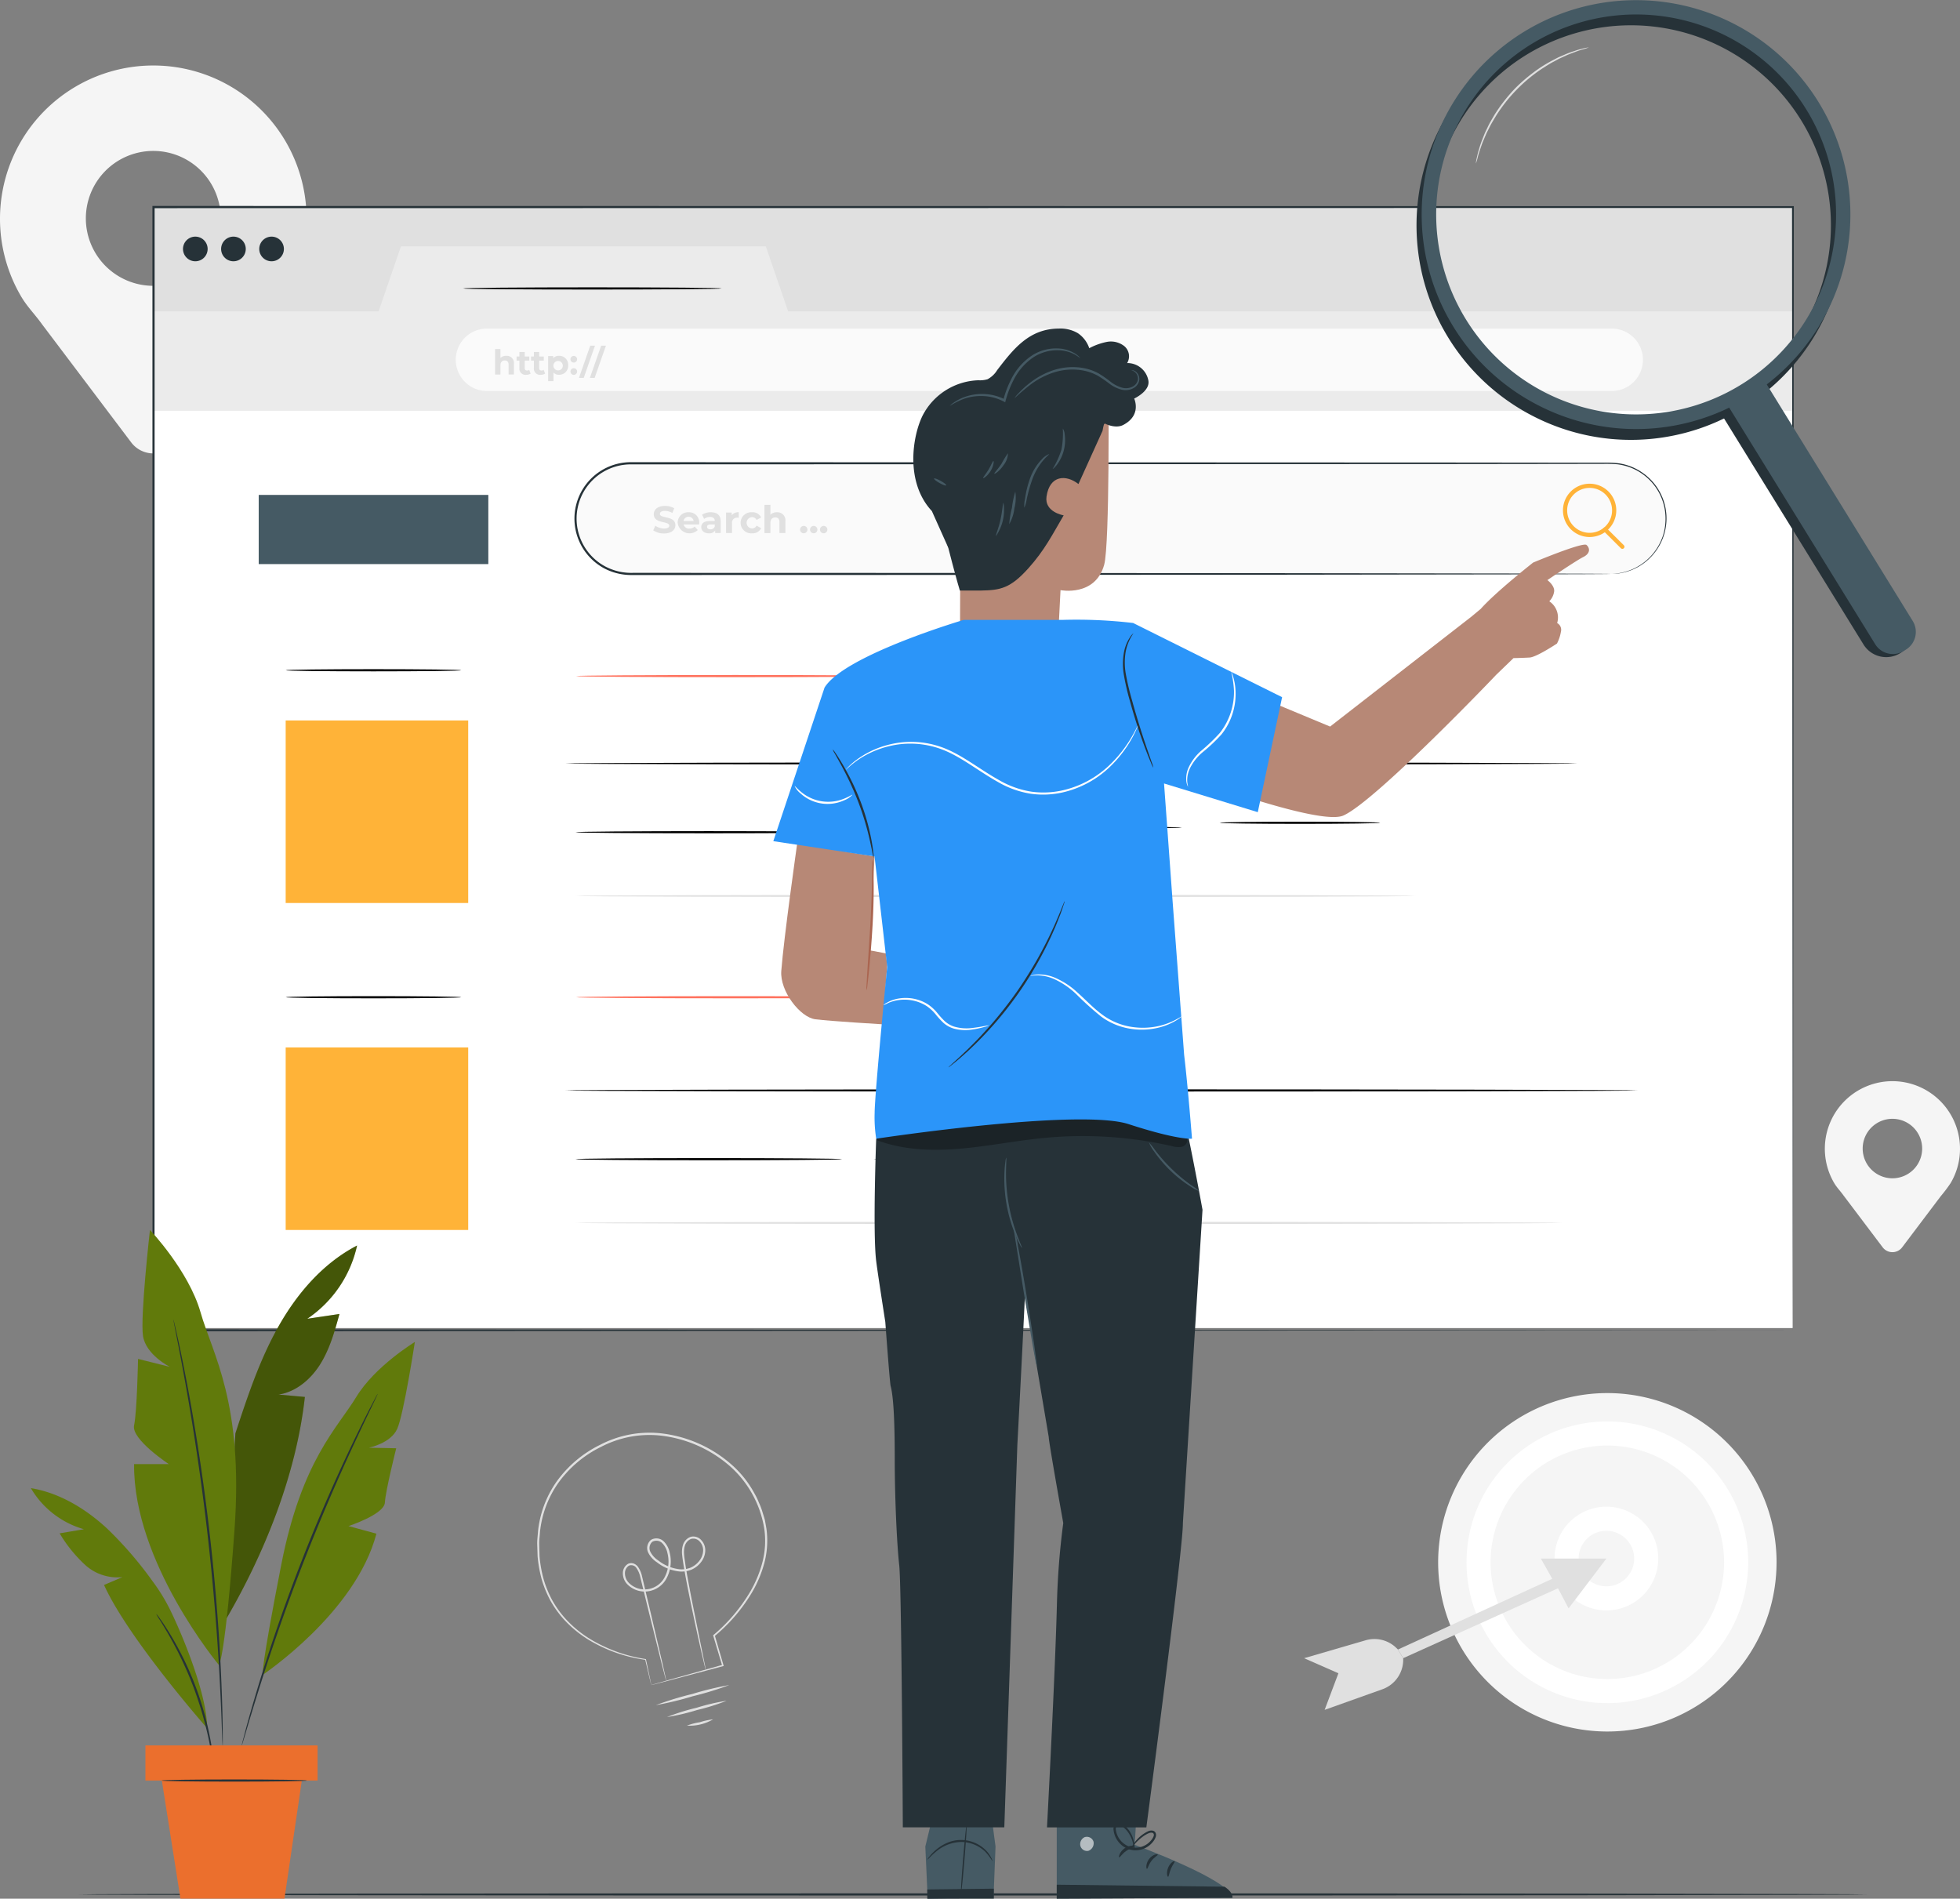 <svg id="Grupo_879740" data-name="Grupo 879740" xmlns="http://www.w3.org/2000/svg" xmlns:xlink="http://www.w3.org/1999/xlink" width="406.888" height="394.13" viewBox="0 0 406.888 394.13">
  <rect x="0" y="0" width="406.888" height="394.13" fill="#808080" stroke="none"/>
  <defs>
    <clipPath id="clip-path">
      <rect id="Rectángulo_329096" data-name="Rectángulo 329096" width="406.888" height="394.13" fill="none"/>
    </clipPath>
    <clipPath id="clip-path-6">
      <rect id="Rectángulo_329089" data-name="Rectángulo 329089" width="27.445" height="77.98" fill="none"/>
    </clipPath>
    <clipPath id="clip-path-8">
      <rect id="Rectángulo_329092" data-name="Rectángulo 329092" width="2.826" height="2.985" fill="none"/>
    </clipPath>
    <clipPath id="clip-path-9">
      <rect id="Rectángulo_329093" data-name="Rectángulo 329093" width="64.47" height="9.694" fill="none"/>
    </clipPath>
  </defs>
  <g id="Grupo_879739" data-name="Grupo 879739" clip-path="url(#clip-path)">
    <g id="Grupo_879719" data-name="Grupo 879719">
      <g id="Grupo_879718" data-name="Grupo 879718" clip-path="url(#clip-path)">
        <path id="Trazado_630869" data-name="Trazado 630869" d="M63.644,47.5A31.822,31.822,0,1,0,4.393,63.578H4.376l.091.119c1.22,2.057,2.749,3.527,4.294,5.688L27.236,93.86a5.746,5.746,0,0,0,9.172,0L54.577,69.788A68.4,68.4,0,0,0,59.2,63.665l.067-.087h-.013A31.634,31.634,0,0,0,63.644,47.5M31.822,61.357a14,14,0,1,1,14-14,14,14,0,0,1-14,14" transform="translate(0 -2.027)" fill="#f5f5f5"/>
        <path id="Trazado_630870" data-name="Trazado 630870" d="M463.122,271.8A14.029,14.029,0,1,0,437,278.889h-.008l.04.052c.538.906,1.212,1.555,1.893,2.508l8.145,10.789a2.533,2.533,0,0,0,4.044,0l8.01-10.612a30.377,30.377,0,0,0,2.037-2.7l.03-.038h-.006a13.941,13.941,0,0,0,1.937-7.088m-14.029,6.108a6.174,6.174,0,1,1,6.174-6.174,6.173,6.173,0,0,1-6.174,6.174" transform="translate(-56.234 -33.319)" fill="#f5f5f5"/>
        <path id="Trazado_630871" data-name="Trazado 630871" d="M413.123,367.221A35.126,35.126,0,1,1,378,332.1a35.126,35.126,0,0,1,35.126,35.126" transform="translate(-44.318 -42.925)" fill="#f5f5f5"/>
        <path id="Trazado_630872" data-name="Trazado 630872" d="M378.871,397.33A29.236,29.236,0,1,1,408.107,368.1a29.269,29.269,0,0,1-29.236,29.235m0-53.468A24.232,24.232,0,1,0,403.1,368.1a24.26,24.26,0,0,0-24.233-24.233" transform="translate(-45.192 -43.799)" fill="#fff"/>
        <path id="Trazado_630873" data-name="Trazado 630873" d="M381.388,380.717a10.767,10.767,0,1,1,10.768-10.767,10.779,10.779,0,0,1-10.768,10.767m0-16.531a5.764,5.764,0,1,0,5.764,5.764,5.771,5.771,0,0,0-5.764-5.764" transform="translate(-47.905 -46.426)" fill="#fff"/>
        <path id="Trazado_630874" data-name="Trazado 630874" d="M376.563,371.548H362.952l2.373,4.2-32.034,14.682,1.081,1.8,32.142-14.511,2.2,4.17Z" transform="translate(-43.08 -48.024)" fill="#e0e0e0"/>
        <path id="Trazado_630875" data-name="Trazado 630875" d="M330.4,392.909l-.34-.331a6.508,6.508,0,0,0-6.361-1.587l-12.778,3.72,7.116,3.126-2.859,7.6,11.988-4.275a6.508,6.508,0,0,0,4.314-6.453Z" transform="translate(-40.188 -50.504)" fill="#e0e0e0"/>
        <path id="Trazado_630876" data-name="Trazado 630876" d="M151.753,393.916a2.427,2.427,0,0,1,.263-.086l.756-.221,2.912-.831,10.889-3.056-.1.175c-.558-1.866-1.183-3.958-1.853-6.2l-.031-.1.087-.072a34.98,34.98,0,0,0,7.592-8.936,24.562,24.562,0,0,0,2.543-6.086,17.819,17.819,0,0,0,.411-6.967,21.982,21.982,0,0,0-7.156-13.06,26.325,26.325,0,0,0-14.823-6.38,21.707,21.707,0,0,0-11.9,2.382,23.789,23.789,0,0,0-8.868,7.462,21.478,21.478,0,0,0-3.814,10.136c-.052.877-.19,1.741-.17,2.6s.049,1.71.073,2.55a26.273,26.273,0,0,0,.871,4.827,22.559,22.559,0,0,0,1.771,4.284,21.182,21.182,0,0,0,2.511,3.56,23.531,23.531,0,0,0,6.064,4.894,31.319,31.319,0,0,0,10.8,3.734l.062.01.012.057q.543,2.59.831,3.955c.088.435.156.771.206,1.019a3.347,3.347,0,0,1,.063.356,2.526,2.526,0,0,1-.087-.319c-.059-.241-.138-.569-.241-.992l-.938-3.982.074.065a30.87,30.87,0,0,1-10.928-3.648,23.707,23.707,0,0,1-6.178-4.92,21.507,21.507,0,0,1-2.574-3.61,22.867,22.867,0,0,1-1.823-4.354,26.589,26.589,0,0,1-.9-4.9q-.042-1.279-.084-2.588c-.023-.872.114-1.753.165-2.644a21.874,21.874,0,0,1,3.868-10.351,24.2,24.2,0,0,1,9.029-7.622,22.145,22.145,0,0,1,12.156-2.435,26.746,26.746,0,0,1,15.09,6.507,21.716,21.716,0,0,1,4.887,6.194,13.258,13.258,0,0,1,.831,1.74,12.322,12.322,0,0,1,.684,1.777c.184.6.381,1.2.549,1.8q.165.923.327,1.836a18.2,18.2,0,0,1-.441,7.131,24.838,24.838,0,0,1-2.608,6.18,35.1,35.1,0,0,1-7.726,9l.056-.175,1.809,6.215.04.138-.138.037-11.012,2.927-2.9.757-.739.187a1.528,1.528,0,0,1-.243.052" transform="translate(-16.553 -44.143)" fill="#e0e0e0"/>
        <path id="Trazado_630877" data-name="Trazado 630877" d="M171.607,401.7a65.878,65.878,0,0,1-7.569,2.319,65.834,65.834,0,0,1-7.695,1.859,66.2,66.2,0,0,1,7.569-2.319,65.969,65.969,0,0,1,7.694-1.859" transform="translate(-20.208 -51.921)" fill="#e0e0e0"/>
        <path id="Trazado_630878" data-name="Trazado 630878" d="M169.2,409.88a9.58,9.58,0,0,1-5.428,1.3,13.3,13.3,0,0,1,2.7-.71,13.305,13.305,0,0,1,2.728-.593" transform="translate(-21.169 -52.976)" fill="#e0e0e0"/>
        <path id="Trazado_630879" data-name="Trazado 630879" d="M157.506,396.266a1.076,1.076,0,0,1-.084-.248c-.053-.192-.119-.435-.2-.738-.177-.685-.421-1.64-.733-2.851-.623-2.516-1.512-6.1-2.607-10.5l-1.777-7.259a5.036,5.036,0,0,0-.764-1.8,1.272,1.272,0,0,0-1.588-.528,1.848,1.848,0,0,0-.819,1.66,2.844,2.844,0,0,0,.777,1.875,4.591,4.591,0,0,0,4.03,1.337,4.69,4.69,0,0,0,3.532-2.675,7.008,7.008,0,0,0,.5-4.723,4.185,4.185,0,0,0-1.082-2.13,1.721,1.721,0,0,0-2.087-.29,1.748,1.748,0,0,0-.393,2.078,4.722,4.722,0,0,0,1.626,1.782,8.77,8.77,0,0,0,4.453,1.837,4.941,4.941,0,0,0,2.284-.342,4.623,4.623,0,0,0,1.781-1.387,3.622,3.622,0,0,0,.8-2.021,2.62,2.62,0,0,0-.658-1.951,1.771,1.771,0,0,0-1.786-.614,2.168,2.168,0,0,0-1.323,1.377c-.432,1.282-.05,2.708.1,4.018.421,2.647.9,5.1,1.33,7.346.9,4.451,1.629,8.066,2.142,10.6l.583,2.884c.058.309.1.556.142.752a1.056,1.056,0,0,1,.032.259,1.056,1.056,0,0,1-.08-.249l-.188-.742-.67-2.865c-.566-2.492-1.372-6.1-2.291-10.579-.455-2.24-.949-4.694-1.39-7.351-.1-.67-.212-1.339-.283-2.042a5.054,5.054,0,0,1,.177-2.181,2.585,2.585,0,0,1,1.594-1.646,2.2,2.2,0,0,1,2.232.73,3.064,3.064,0,0,1,.781,2.272,4.066,4.066,0,0,1-.891,2.275,5.08,5.08,0,0,1-1.957,1.532,5.4,5.4,0,0,1-2.5.384,9.216,9.216,0,0,1-4.7-1.922,5.165,5.165,0,0,1-1.779-1.974,2.21,2.21,0,0,1,.551-2.653,2.186,2.186,0,0,1,2.687.327,4.638,4.638,0,0,1,1.222,2.369,7.466,7.466,0,0,1-.549,5.044,5.147,5.147,0,0,1-3.884,2.914,5.03,5.03,0,0,1-4.423-1.5A3.277,3.277,0,0,1,148.5,374a2.25,2.25,0,0,1,1.063-2.032,1.525,1.525,0,0,1,1.2-.056,1.964,1.964,0,0,1,.9.714,5.406,5.406,0,0,1,.823,1.951l1.721,7.272c1.033,4.423,1.87,8.015,2.46,10.539l.645,2.871c.064.307.115.554.156.75a1.048,1.048,0,0,1,.037.259" transform="translate(-19.195 -47.344)" fill="#e0e0e0"/>
        <path id="Trazado_630880" data-name="Trazado 630880" d="M171.4,405.442a43.5,43.5,0,0,1-6.129,1.922,43.482,43.482,0,0,1-6.256,1.462,43.667,43.667,0,0,1,6.13-1.922,43.378,43.378,0,0,1,6.255-1.462" transform="translate(-20.553 -52.403)" fill="#e0e0e0"/>
      </g>
    </g>
    <g id="Grupo_879721" data-name="Grupo 879721">
      <g id="Grupo_879720" data-name="Grupo 879720" clip-path="url(#clip-path)">
        <path id="Trazado_630881" data-name="Trazado 630881" d="M389.966,451.584c0,.125-83.1.226-185.584.226-102.521,0-185.6-.1-185.6-.226s83.081-.226,185.6-.226c102.485,0,185.584.1,185.584.226" transform="translate(-2.427 -58.34)" fill="#263238"/>
      </g>
    </g>
    <rect id="Rectángulo_329083" data-name="Rectángulo 329083" width="340.332" height="21.802" transform="translate(31.873 42.984)" fill="#e0e0e0"/>
    <rect id="Rectángulo_329084" data-name="Rectángulo 329084" width="340.332" height="190.866" transform="translate(31.822 84.815)" fill="#fff"/>
    <path id="Trazado_630882" data-name="Trazado 630882" d="M36.6,72.215H83.332L87.963,58.73h75.748l4.631,13.485H376.936V92.861H36.6Z" transform="translate(-4.731 -7.591)" fill="#ebebeb"/>
    <g id="Grupo_879723" data-name="Grupo 879723">
      <g id="Grupo_879722" data-name="Grupo 879722" clip-path="url(#clip-path)">
        <path id="Trazado_630883" data-name="Trazado 630883" d="M48.744,58.968a2.558,2.558,0,1,1-2.557-2.557,2.557,2.557,0,0,1,2.557,2.557" transform="translate(-5.639 -7.291)" fill="#263238"/>
        <path id="Trazado_630884" data-name="Trazado 630884" d="M57.834,58.968a2.558,2.558,0,1,1-2.557-2.557,2.557,2.557,0,0,1,2.557,2.557" transform="translate(-6.814 -7.291)" fill="#263238"/>
        <path id="Trazado_630885" data-name="Trazado 630885" d="M66.924,58.968a2.558,2.558,0,1,1-2.557-2.557,2.557,2.557,0,0,1,2.557,2.557" transform="translate(-7.989 -7.291)" fill="#263238"/>
        <path id="Trazado_630886" data-name="Trazado 630886" d="M348.632,91.289H115.141a6.48,6.48,0,0,1,0-12.96H348.632a6.48,6.48,0,1,1,0,12.96" transform="translate(-14.045 -10.124)" fill="#fafafa"/>
        <path id="Trazado_630887" data-name="Trazado 630887" d="M121.942,86.3v2.189h-1.108V86.475c0-.619-.285-.9-.775-.9-.533,0-.917.327-.917,1.031v1.89h-1.109V83.219h1.109v1.849a1.675,1.675,0,0,1,1.216-.455,1.5,1.5,0,0,1,1.585,1.692" transform="translate(-15.256 -10.756)" fill="#e0e0e0"/>
        <path id="Trazado_630888" data-name="Trazado 630888" d="M126.073,88.4a1.583,1.583,0,0,1-.9.242,1.261,1.261,0,0,1-1.429-1.372V85.7h-.59v-.853h.59v-.931h1.109v.931h.953V85.7h-.953v1.557a.446.446,0,0,0,.476.505.746.746,0,0,0,.448-.143Z" transform="translate(-15.918 -10.846)" fill="#e0e0e0"/>
        <path id="Trazado_630889" data-name="Trazado 630889" d="M129.527,88.4a1.583,1.583,0,0,1-.9.242,1.261,1.261,0,0,1-1.429-1.372V85.7h-.589v-.853h.589v-.931H128.3v.931h.953V85.7H128.3v1.557a.446.446,0,0,0,.476.505.746.746,0,0,0,.448-.143Z" transform="translate(-16.364 -10.846)" fill="#e0e0e0"/>
        <path id="Trazado_630890" data-name="Trazado 630890" d="M134.847,86.788a1.857,1.857,0,0,1-1.905,1.969,1.481,1.481,0,0,1-1.151-.462v1.784h-1.109v-5.2h1.06v.441a1.484,1.484,0,0,1,1.2-.5,1.857,1.857,0,0,1,1.905,1.969m-1.123,0a.977.977,0,1,0-.973,1.059.965.965,0,0,0,.973-1.059" transform="translate(-16.891 -10.963)" fill="#e0e0e0"/>
        <path id="Trazado_630891" data-name="Trazado 630891" d="M136.005,85.509a.69.69,0,0,1,1.379,0,.69.69,0,1,1-1.379,0m0,2.552a.69.69,0,0,1,1.379,0,.69.69,0,1,1-1.379,0" transform="translate(-17.579 -10.964)" fill="#e0e0e0"/>
        <path id="Trazado_630892" data-name="Trazado 630892" d="M140.375,82.4h.988l-2.346,6.7h-.988Z" transform="translate(-17.841 -10.651)" fill="#e0e0e0"/>
        <path id="Trazado_630893" data-name="Trazado 630893" d="M142.98,82.4h.988l-2.346,6.7h-.988Z" transform="translate(-18.178 -10.651)" fill="#e0e0e0"/>
        <path id="Trazado_630894" data-name="Trazado 630894" d="M352.11,133.414H148.681a11.486,11.486,0,1,1,0-22.971H352.11a11.486,11.486,0,1,1,0,22.971" transform="translate(-17.733 -14.275)" fill="#fafafa"/>
        <path id="Trazado_630895" data-name="Trazado 630895" d="M352.078,133.38a12.112,12.112,0,0,0,4.7-1.064,11.556,11.556,0,0,0,6.181-6.995,11.6,11.6,0,0,0,.475-4.206,11.3,11.3,0,0,0-4.716-8.446,11.275,11.275,0,0,0-5.261-2.051,26.656,26.656,0,0,0-3.04-.087l-3.172,0L318,110.569l-169.341.066a11.262,11.262,0,0,0-5.266,21.215,11.578,11.578,0,0,0,5.649,1.306l11.8,0,44.962.013,76.132.049,51.325.072,13.955.043,3.628.022c.818.008,1.236.024,1.236.024s-.419.016-1.236.024l-3.628.023-13.955.042-51.325.072-76.132.049-44.962.013-11.8,0a12.023,12.023,0,0,1-5.859-1.356,11.716,11.716,0,0,1,5.476-22.066L318,110.249l29.246.033,3.172,0a26.946,26.946,0,0,1,3.068.1,11.487,11.487,0,0,1,5.359,2.11,11.5,11.5,0,0,1,2.536,16.227,11.47,11.47,0,0,1-4.566,3.677,11.879,11.879,0,0,1-3.5.936c-.819.046-1.237.045-1.237.045" transform="translate(-17.702 -14.242)" fill="#263238"/>
        <path id="Trazado_630896" data-name="Trazado 630896" d="M155.739,125.689l.435-.962A3.251,3.251,0,0,0,158,125.3c.758,0,1.066-.253,1.066-.592,0-1.034-3.212-.324-3.212-2.375,0-.94.758-1.721,2.328-1.721a3.7,3.7,0,0,1,1.917.489l-.394.971a3.121,3.121,0,0,0-1.531-.434c-.758,0-1.05.284-1.05.631,0,1.018,3.212.315,3.212,2.344,0,.923-.765,1.712-2.344,1.712a3.938,3.938,0,0,1-2.249-.639" transform="translate(-20.13 -15.59)" fill="#e0e0e0"/>
        <path id="Trazado_630897" data-name="Trazado 630897" d="M166.011,124.652H162.8a1.133,1.133,0,0,0,1.216.852,1.441,1.441,0,0,0,1.066-.41l.655.71a2.479,2.479,0,0,1-4.175-1.5,2.162,2.162,0,0,1,2.265-2.186,2.1,2.1,0,0,1,2.21,2.2c0,.095-.016.229-.024.332m-3.228-.718h2.092a1.061,1.061,0,0,0-2.092,0" transform="translate(-20.882 -15.784)" fill="#e0e0e0"/>
        <path id="Trazado_630898" data-name="Trazado 630898" d="M171.225,124.005v2.423h-1.152V125.9a1.394,1.394,0,0,1-1.295.591c-.994,0-1.586-.552-1.586-1.286,0-.75.529-1.27,1.822-1.27h.979c0-.529-.315-.837-.979-.837a2.039,2.039,0,0,0-1.223.394l-.442-.86a3.269,3.269,0,0,1,1.831-.513c1.294,0,2.044.6,2.044,1.886m-1.231,1.081v-.435h-.845c-.576,0-.758.214-.758.5,0,.307.26.513.695.513a.907.907,0,0,0,.907-.576" transform="translate(-21.611 -15.785)" fill="#e0e0e0"/>
        <path id="Trazado_630899" data-name="Trazado 630899" d="M175.741,122.119v1.136c-.1-.008-.182-.016-.276-.016a1.043,1.043,0,0,0-1.128,1.184v2H173.1v-4.247h1.176v.561a1.716,1.716,0,0,1,1.46-.623" transform="translate(-22.375 -15.785)" fill="#e0e0e0"/>
        <path id="Trazado_630900" data-name="Trazado 630900" d="M176.569,124.305a2.2,2.2,0,0,1,2.368-2.186,1.95,1.95,0,0,1,1.9,1.081l-.954.513a1.06,1.06,0,0,0-.955-.584,1.178,1.178,0,0,0,0,2.352,1.045,1.045,0,0,0,.955-.583l.954.521a1.969,1.969,0,0,1-1.9,1.073,2.195,2.195,0,0,1-2.368-2.186" transform="translate(-22.822 -15.785)" fill="#e0e0e0"/>
        <path id="Trazado_630901" data-name="Trazado 630901" d="M186.6,123.768V126.2h-1.231v-2.242c0-.686-.315-1-.86-1-.591,0-1.018.363-1.018,1.144v2.1h-1.231v-5.857h1.231v2.052a1.866,1.866,0,0,1,1.35-.505,1.664,1.664,0,0,1,1.76,1.878" transform="translate(-23.557 -15.555)" fill="#e0e0e0"/>
        <path id="Trazado_630902" data-name="Trazado 630902" d="M190.743,126.14a.765.765,0,0,1,1.531,0,.765.765,0,1,1-1.531,0" transform="translate(-24.654 -16.206)" fill="#e0e0e0"/>
        <path id="Trazado_630903" data-name="Trazado 630903" d="M193.119,126.14a.765.765,0,0,1,1.531,0,.765.765,0,1,1-1.531,0" transform="translate(-24.962 -16.206)" fill="#e0e0e0"/>
        <path id="Trazado_630904" data-name="Trazado 630904" d="M195.495,126.14a.765.765,0,0,1,1.531,0,.765.765,0,1,1-1.531,0" transform="translate(-25.269 -16.206)" fill="#e0e0e0"/>
        <path id="Trazado_630905" data-name="Trazado 630905" d="M104.578,159.751c0,.125-8.165.226-18.234.226s-18.236-.1-18.236-.226,8.163-.226,18.236-.226,18.234.1,18.234.226" transform="translate(-8.803 -20.619)"/>
        <rect id="Rectángulo_329085" data-name="Rectángulo 329085" width="37.893" height="37.893" transform="translate(59.305 149.551)" fill="#ffb338"/>
        <path id="Trazado_630906" data-name="Trazado 630906" d="M344.889,181.975c0,.125-47.039.226-105.049.226-58.031,0-105.059-.1-105.059-.226s47.028-.226,105.059-.226c58.01,0,105.049.1,105.049.226" transform="translate(-17.421 -23.492)"/>
        <path id="Trazado_630907" data-name="Trazado 630907" d="M192.56,198.36c0,.125-12.4.226-27.681.226s-27.684-.1-27.684-.226,12.392-.226,27.684-.226,27.681.1,27.681.226" transform="translate(-17.733 -25.61)"/>
        <path id="Trazado_630908" data-name="Trazado 630908" d="M311.617,213.552c0,.125-39.049.226-87.207.226-48.175,0-87.216-.1-87.216-.226s39.041-.226,87.216-.226c48.158,0,87.207.1,87.207.226" transform="translate(-17.733 -27.573)" fill="#e0e0e0"/>
        <path id="Trazado_630909" data-name="Trazado 630909" d="M104.578,237.7c0,.125-8.165.226-18.234.226s-18.236-.1-18.236-.226,8.163-.226,18.236-.226,18.234.1,18.234.226" transform="translate(-8.803 -30.694)"/>
        <rect id="Rectángulo_329086" data-name="Rectángulo 329086" width="37.893" height="37.893" transform="translate(59.305 217.423)" fill="#ffb338"/>
        <path id="Trazado_630910" data-name="Trazado 630910" d="M357.371,259.921c0,.125-49.833.226-111.29.226-61.479,0-111.3-.1-111.3-.226s49.822-.226,111.3-.226c61.457,0,111.29.1,111.29.226" transform="translate(-17.421 -33.567)"/>
        <path id="Trazado_630911" data-name="Trazado 630911" d="M192.56,276.306c0,.125-12.4.226-27.681.226s-27.684-.1-27.684-.226,12.392-.226,27.684-.226,27.681.1,27.681.226" transform="translate(-17.733 -35.685)"/>
        <path id="Trazado_630912" data-name="Trazado 630912" d="M341.994,291.5c0,.125-45.85.226-102.4.226-56.564,0-102.4-.1-102.4-.226s45.839-.226,102.4-.226c56.545,0,102.4.1,102.4.226" transform="translate(-17.733 -37.649)" fill="#e0e0e0"/>
        <path id="Trazado_630913" data-name="Trazado 630913" d="M376.9,282.484c0-1.492-.071-91.248-.182-233.152l.182.183L36.6,49.559H36.57l.226-.227c-.007,83.221-.014,162.3-.02,233.152l-.206-.207,340.332.207-340.332.207h-.207v-.207c-.006-70.857-.013-149.932-.02-233.152V49.1H36.6l340.305.044h.182v.182c-.111,141.9-.181,231.661-.182,233.152" transform="translate(-4.698 -6.347)" fill="#263238"/>
        <path id="Trazado_630914" data-name="Trazado 630914" d="M164.059,68.731c0,.125-12.016.226-26.836.226s-26.839-.1-26.839-.226S122.4,68.5,137.223,68.5s26.836.1,26.836.226" transform="translate(-14.268 -8.855)"/>
        <rect id="Rectángulo_329087" data-name="Rectángulo 329087" width="47.666" height="14.359" transform="translate(53.707 102.735)" fill="#455a64"/>
        <path id="Trazado_630915" data-name="Trazado 630915" d="M203.525,161.14c0,.125-14.822.226-33.1.226s-33.1-.1-33.1-.226,14.818-.226,33.1-.226,33.1.1,33.1.226" transform="translate(-17.749 -20.799)" fill="#ff725e"/>
        <path id="Trazado_630916" data-name="Trazado 630916" d="M203.525,237.7c0,.125-14.822.226-33.1.226s-33.1-.1-33.1-.226,14.818-.226,33.1-.226,33.1.1,33.1.226" transform="translate(-17.749 -30.694)" fill="#ff725e"/>
        <path id="Trazado_630917" data-name="Trazado 630917" d="M378.162,126.379a5.533,5.533,0,1,1,5.533-5.533,5.539,5.539,0,0,1-5.533,5.533m0-10.195a4.662,4.662,0,1,0,4.662,4.662,4.667,4.667,0,0,0-4.662-4.662" transform="translate(-48.164 -14.905)" fill="#ffb338"/>
        <path id="Trazado_630918" data-name="Trazado 630918" d="M386.189,130.18a.438.438,0,0,1-.308-.126l-3.6-3.58a.435.435,0,1,1,.613-.618l3.607,3.58a.436.436,0,0,1,0,.617.428.428,0,0,1-.307.128" transform="translate(-49.395 -16.251)" fill="#ffb338"/>
        <path id="Trazado_630919" data-name="Trazado 630919" d="M272.349,197.235c0,.125-14.259.226-31.845.226s-31.848-.1-31.848-.226,14.256-.226,31.848-.226,31.845.1,31.845.226" transform="translate(-26.97 -25.464)"/>
        <path id="Trazado_630920" data-name="Trazado 630920" d="M324.123,196.109c0,.125-7.459.226-16.657.226s-16.659-.1-16.659-.226,7.457-.226,16.659-.226,16.657.1,16.657.226" transform="translate(-37.588 -25.319)"/>
        <path id="Trazado_630921" data-name="Trazado 630921" d="M272,276.306c0,.125-14.259.226-31.845.226s-31.848-.1-31.848-.226,14.256-.226,31.848-.226,31.845.1,31.845.226" transform="translate(-26.925 -35.685)"/>
      </g>
    </g>
    <g id="Grupo_879728" data-name="Grupo 879728">
      <g id="Grupo_879727" data-name="Grupo 879727" clip-path="url(#clip-path)">
        <path id="Trazado_630922" data-name="Trazado 630922" d="M81.065,296.921c-7.064,3.66-12.481,9.96-16.377,16.9s-6.405,14.55-8.892,22.107L53.62,374.9c8.22-13.984,14.817-30.424,16.6-46.547l-5.47-.488c3.668-.559,6.747-3.217,8.7-6.368s2.967-6.785,3.951-10.362l-6.673.992a24.731,24.731,0,0,0,10.332-15.208" transform="translate(-6.931 -38.379)" fill="#617a0b"/>
        <g id="Grupo_879726" data-name="Grupo 879726" transform="translate(46.689 258.542)" opacity="0.3">
          <g id="Grupo_879725" data-name="Grupo 879725">
            <g id="Grupo_879724" data-name="Grupo 879724" clip-path="url(#clip-path-6)">
              <path id="Trazado_630923" data-name="Trazado 630923" d="M81.065,296.921c-7.064,3.66-12.481,9.96-16.377,16.9s-6.405,14.55-8.892,22.107L53.62,374.9c8.22-13.984,14.817-30.424,16.6-46.547l-5.47-.488c3.668-.559,6.747-3.217,8.7-6.368s2.967-6.785,3.951-10.362l-6.673.992a24.731,24.731,0,0,0,10.332-15.208" transform="translate(-53.62 -296.921)"/>
            </g>
          </g>
        </g>
        <path id="Trazado_630924" data-name="Trazado 630924" d="M49.6,383.555S31.757,362.2,31.963,341.813H39.17s-7.828-5.148-7.209-8.031.825-13.8.825-13.8l6.59,1.647s-4.942-2.47-5.56-6.383,1.441-22.033,1.441-22.033,8.031,8.443,10.5,17.092,8.957,18.738,7.053,45.1-3.214,28.15-3.214,28.15" transform="translate(-4.127 -37.9)" fill="#617a0b"/>
        <path id="Trazado_630925" data-name="Trazado 630925" d="M62.609,389.022s19.33-12.877,23.624-29.312l-5.794-1.577s7.42-2.426,7.553-4.88,2.354-11.273,2.354-11.273l-5.658-.118s4.514-.9,5.867-3.916,3.661-18.03,3.661-18.03-8.3,5.031-12.183,11.443-11.3,13.106-15.537,34.714-3.889,22.947-3.889,22.947" transform="translate(-8.092 -41.351)" fill="#617a0b"/>
        <path id="Trazado_630926" data-name="Trazado 630926" d="M41.35,314.6a.876.876,0,0,1,.071.22c.042.173.095.389.161.656.139.613.333,1.459.576,2.532.5,2.2,1.159,5.4,1.916,9.357,1.522,7.919,3.321,18.923,4.739,31.149s2.168,23.357,2.493,31.415c.167,4.029.253,7.292.27,9.547.007,1.1.012,1.967.016,2.6,0,.274-.005.5-.007.675a.878.878,0,0,1-.018.231.867.867,0,0,1-.028-.23c-.01-.178-.023-.4-.038-.675-.024-.628-.058-1.494-.1-2.593-.07-2.253-.205-5.512-.414-9.536-.407-8.049-1.216-19.158-2.623-31.378s-3.164-23.214-4.6-31.143c-.716-3.965-1.328-7.17-1.773-9.38-.209-1.08-.374-1.931-.494-2.549-.048-.271-.086-.489-.118-.665a.879.879,0,0,1-.024-.23" transform="translate(-5.344 -40.664)" fill="#263238"/>
        <path id="Trazado_630927" data-name="Trazado 630927" d="M43.948,404.586s-16.327-18.526-21.4-29.725l3.827-1.635a9.914,9.914,0,0,1-7.767-2.545,29.342,29.342,0,0,1-5.279-6.538l5.042-.852a18.745,18.745,0,0,1-11.016-8.533c5.949.979,11.332,4.247,15.767,8.33a78.456,78.456,0,0,1,9.555,11.071,37.716,37.716,0,0,1,3.71,6.1c2.744,5.672,7.569,17.524,7.559,24.327" transform="translate(-0.951 -45.854)" fill="#617a0b"/>
        <path id="Trazado_630928" data-name="Trazado 630928" d="M85.848,332.3a.677.677,0,0,1-.07.192c-.067.146-.147.324-.246.541l-.984,2.06c-.869,1.782-2.1,4.372-3.6,7.584-2.994,6.423-6.944,15.385-10.848,25.469s-7,19.379-9.109,26.146c-1.055,3.383-1.884,6.129-2.44,8.032q-.415,1.379-.658,2.186c-.072.226-.132.413-.182.566a.712.712,0,0,1-.077.188.676.676,0,0,1,.032-.2l.138-.577q.213-.814.576-2.209c.5-1.918,1.286-4.68,2.3-8.078,2.028-6.8,5.091-16.113,8.992-26.216s7.91-19.049,10.981-25.442c1.534-3.2,2.813-5.768,3.73-7.526l1.061-2.023.286-.521a.686.686,0,0,1,.111-.171" transform="translate(-7.45 -42.952)" fill="#263238"/>
        <path id="Trazado_630929" data-name="Trazado 630929" d="M49.2,416.4a7.627,7.627,0,0,1-.261-1.321c-.131-.853-.35-2.085-.654-3.6a75.623,75.623,0,0,0-3.317-11.574,75.585,75.585,0,0,0-5.161-10.88c-.771-1.336-1.421-2.4-1.887-3.132a7.768,7.768,0,0,1-.677-1.164,7.6,7.6,0,0,1,.824,1.066c.513.7,1.206,1.746,2.017,3.067a65.7,65.7,0,0,1,5.309,10.883A65.8,65.8,0,0,1,48.6,411.42c.265,1.528.436,2.772.514,3.634A7.58,7.58,0,0,1,49.2,416.4" transform="translate(-4.813 -49.728)" fill="#263238"/>
        <rect id="Rectángulo_329090" data-name="Rectángulo 329090" width="35.735" height="7.29" transform="translate(30.191 362.313)" fill="#eb6f2d"/>
        <path id="Trazado_630930" data-name="Trazado 630930" d="M38.584,424.467l3.865,24.518H64.043l3.6-24.518Z" transform="translate(-4.987 -54.865)" fill="#eb6f2d"/>
        <path id="Trazado_630931" data-name="Trazado 630931" d="M68.714,424.433c0,.125-6.76.226-15.1.226s-15.1-.1-15.1-.226,6.759-.226,15.1-.226,15.1.1,15.1.226" transform="translate(-4.979 -54.831)" fill="#263238"/>
      </g>
    </g>
    <g id="Grupo_879736" data-name="Grupo 879736">
      <g id="Grupo_879735" data-name="Grupo 879735" clip-path="url(#clip-path)">
        <path id="Trazado_630932" data-name="Trazado 630932" d="M251.943,431.847v18.085l36.467-.177c-.265-3.667-20.279-10.984-20.279-10.984l.4-6.924Z" transform="translate(-32.565 -55.818)" fill="#455a64"/>
        <g id="Grupo_879731" data-name="Grupo 879731" transform="translate(224.241 381.246)" opacity="0.6">
          <g id="Grupo_879730" data-name="Grupo 879730">
            <g id="Grupo_879729" data-name="Grupo 879729" clip-path="url(#clip-path-8)">
              <path id="Trazado_630933" data-name="Trazado 630933" d="M258.562,437.909a1.581,1.581,0,0,0-1,1.807,1.421,1.421,0,0,0,1.682,1.066,1.669,1.669,0,0,0,1.048-1.919,1.455,1.455,0,0,0-1.866-.9" transform="translate(-257.528 -437.839)" fill="#fff"/>
            </g>
          </g>
        </g>
        <path id="Trazado_630934" data-name="Trazado 630934" d="M251.943,452.187V449.3l34.817.412s1.815,1.092,1.65,2.3Z" transform="translate(-32.565 -58.074)" fill="#263238"/>
        <path id="Trazado_630935" data-name="Trazado 630935" d="M270.047,440.176c0,.188-.887.286-1.75.9-.879.592-1.317,1.411-1.48,1.34-.164-.034.084-1.16,1.142-1.887s2.125-.529,2.089-.356" transform="translate(-34.481 -56.874)" fill="#263238"/>
        <path id="Trazado_630936" data-name="Trazado 630936" d="M275.668,442.111c.043.181-.72.512-1.31,1.315-.613.784-.752,1.644-.929,1.639-.166.032-.3-1.065.448-2.048s1.785-1.084,1.791-.906" transform="translate(-35.325 -57.136)" fill="#263238"/>
        <path id="Trazado_630937" data-name="Trazado 630937" d="M278.455,446.931c-.16.043-.421-.892.02-1.925s1.263-1.456,1.34-1.3c.1.152-.428.712-.778,1.567-.367.845-.407,1.638-.583,1.659" transform="translate(-35.963 -57.347)" fill="#263238"/>
        <path id="Trazado_630938" data-name="Trazado 630938" d="M269.567,434.2c-.071.172-.888-.075-1.889.012-1,.066-1.775.434-1.87.274-.1-.134.646-.84,1.826-.926s2.018.49,1.933.639" transform="translate(-34.356 -56.038)" fill="#263238"/>
        <path id="Trazado_630939" data-name="Trazado 630939" d="M269.726,440.275a2.666,2.666,0,0,0,.078-1.1,6.13,6.13,0,0,0-.966-2.851,5.612,5.612,0,0,0-1.426-1.5,1.237,1.237,0,0,0-1.231-.216,1.39,1.39,0,0,0-.718,1.191,4.781,4.781,0,0,0,3.2,4.231,4.572,4.572,0,0,0,4.926-1.463,3.339,3.339,0,0,0,.654-1.116,1.21,1.21,0,0,0,.005-.724.86.86,0,0,0-.5-.523,1.55,1.55,0,0,0-1.136.112,6.789,6.789,0,0,0-.849.484,7.594,7.594,0,0,0-2.085,2.063,2.879,2.879,0,0,0-.5.969,10.542,10.542,0,0,1,2.777-2.7c.488-.28,1.128-.683,1.643-.5.226.093.316.359.208.676a2.909,2.909,0,0,1-.573.921,4.142,4.142,0,0,1-4.409,1.279,4.346,4.346,0,0,1-2.888-3.675.906.906,0,0,1,.43-.783.832.832,0,0,1,.812.161,5.353,5.353,0,0,1,1.358,1.343,6.372,6.372,0,0,1,1.063,2.649c.1.684.078,1.077.123,1.08" transform="translate(-34.312 -56.163)" fill="#263238"/>
        <path id="Trazado_630940" data-name="Trazado 630940" d="M234.566,434.59l.617,4.652-.413,10.5-13.672.333-.488-10.829,1.555-6.433Z" transform="translate(-28.515 -55.943)" fill="#455a64"/>
        <path id="Trazado_630941" data-name="Trazado 630941" d="M229.106,449.213c-.084,0,.113-3.207.44-7.171s.657-7.182.74-7.186-.114,3.206-.44,7.171-.657,7.181-.74,7.185" transform="translate(-29.611 -56.207)" fill="#263238"/>
        <path id="Trazado_630942" data-name="Trazado 630942" d="M234.885,450.245l-13.814.16v1.921l13.823-.017Z" transform="translate(-28.575 -58.196)" fill="#263238"/>
        <path id="Trazado_630943" data-name="Trazado 630943" d="M221.111,442.71a1.839,1.839,0,0,1,.35-.554,9.48,9.48,0,0,1,1.218-1.3,9.323,9.323,0,0,1,2.208-1.482,7.282,7.282,0,0,1,8.519,1.576,6.267,6.267,0,0,1,1,1.487,1.756,1.756,0,0,1,.218.619,14.241,14.241,0,0,0-1.432-1.905,7.281,7.281,0,0,0-5.125-2.1,8.363,8.363,0,0,0-5.2,2.031c-1.144.933-1.7,1.682-1.758,1.634" transform="translate(-28.579 -56.695)" fill="#263238"/>
        <path id="Trazado_630944" data-name="Trazado 630944" d="M229.021,97.633l-.145,47.269,20.28.967.586-11.5s7.2,1.43,9.061-5.259c1.188-4.274.891-37.3.891-37.3Z" transform="translate(-29.583 -11.868)" fill="#b78876"/>
        <path id="Trazado_630945" data-name="Trazado 630945" d="M261.357,94.163c-3.194.914-3.888,6.135-3.888,6.135l-5.01,11.065c-2.552-2-5.979-1.883-6.628,2.6-.468,3.241,3.56,3.9,3.56,3.9-2.346,3.992-3.937,7.222-7.352,11.018-3.7,4.11-5.768,4.524-9.778,4.591h-4.421s-2.164-7.025-6.171-24.592c-4.446-19.49,18.6-16.979,22.873-21.953,6.957-8.1,26.883,4.355,16.814,7.237" transform="translate(-28.579 -10.887)" fill="#263238"/>
        <path id="Trazado_630946" data-name="Trazado 630946" d="M266.553,89.167a4.424,4.424,0,0,0-4.416-3.679,2.748,2.748,0,0,0-.573-3.5,4.493,4.493,0,0,0-3.652-.891,13.31,13.31,0,0,0-3.64,1.309,6.145,6.145,0,0,0-2.349-3.109,7.081,7.081,0,0,0-3.912-.971c-6.223,0-9.5,4.264-12.843,8.606a5.215,5.215,0,0,1-2.018,1.915,5.481,5.481,0,0,1-1.88.211,13.53,13.53,0,0,0-11.506,7.155c-2.179,4.21-3.805,13.955,1.832,19.995L225,123.8,257.5,98.039c.231.12,2.268,1.114,3.836.289,3.892-2.049,2.26-5.466,2.26-5.466.31-.161,3.284-1.62,2.954-3.7" transform="translate(-28.145 -10.124)" fill="#263238"/>
        <path id="Trazado_630947" data-name="Trazado 630947" d="M239.009,119.869a9.543,9.543,0,0,1-1.55,6.882c-.135-.068.515-1.516.933-3.405s.466-3.473.617-3.476" transform="translate(-30.69 -15.494)" fill="#455a64"/>
        <path id="Trazado_630948" data-name="Trazado 630948" d="M241.868,117.205a8.624,8.624,0,0,1-.189,3.455,8.6,8.6,0,0,1-1.07,3.291,18.561,18.561,0,0,1,.566-3.385,18.512,18.512,0,0,1,.693-3.361" transform="translate(-31.096 -15.149)" fill="#455a64"/>
        <path id="Trazado_630949" data-name="Trazado 630949" d="M249.357,108.245c.049.068-.526.487-1.255,1.341a12.98,12.98,0,0,0-2.186,3.772,31.659,31.659,0,0,0-1.211,4.251,7.164,7.164,0,0,1-.5,1.788,6.387,6.387,0,0,1,.145-1.856,20.9,20.9,0,0,1,1.09-4.369,11,11,0,0,1,2.4-3.833,3.844,3.844,0,0,1,1.521-1.095" transform="translate(-31.561 -13.991)" fill="#455a64"/>
        <path id="Trazado_630950" data-name="Trazado 630950" d="M253.074,102.146a2.63,2.63,0,0,1,.394,1.279,8.5,8.5,0,0,1-1.544,6.156c-.5.665-.906.985-.95.942a17.736,17.736,0,0,0,1.82-4,17.7,17.7,0,0,0,.28-4.382" transform="translate(-32.439 -13.203)" fill="#455a64"/>
        <path id="Trazado_630951" data-name="Trazado 630951" d="M225.215,115.49c-.07.124-.69-.091-1.387-.481s-1.205-.805-1.136-.929.691.091,1.387.481,1.205.805,1.136.929" transform="translate(-28.783 -14.741)" fill="#455a64"/>
        <path id="Trazado_630952" data-name="Trazado 630952" d="M236.525,109.909c.134.019.051,1.021-.579,2.056s-1.472,1.58-1.551,1.47c-.1-.113.541-.779,1.111-1.735s.874-1.822,1.019-1.79" transform="translate(-30.296 -14.206)" fill="#455a64"/>
        <path id="Trazado_630953" data-name="Trazado 630953" d="M239.884,108.051a4.065,4.065,0,0,1-.9,2.457c-.813,1.234-1.836,1.9-1.914,1.787-.1-.115.724-.912,1.485-2.071a21.035,21.035,0,0,1,1.33-2.173" transform="translate(-30.641 -13.966)" fill="#455a64"/>
        <path id="Trazado_630954" data-name="Trazado 630954" d="M253.487,85.024c-.036.041-.381-.289-1.112-.705a7.5,7.5,0,0,0-3.4-.879,9.109,9.109,0,0,0-4.985,1.34,12.35,12.35,0,0,0-4.247,4.729,21.274,21.274,0,0,0-1.723,4.432l-.081.3-.273-.143a10.093,10.093,0,0,0-4.524-1.157,10.7,10.7,0,0,0-3.683.556,15.68,15.68,0,0,0-3.008,1.5,3.13,3.13,0,0,1,.679-.6,9.367,9.367,0,0,1,2.224-1.194,10.536,10.536,0,0,1,3.793-.686,10.309,10.309,0,0,1,4.751,1.144l-.354.154a20.872,20.872,0,0,1,1.747-4.55,12.546,12.546,0,0,1,4.453-4.892,9.276,9.276,0,0,1,5.246-1.3,7.232,7.232,0,0,1,3.485,1.07,5.317,5.317,0,0,1,.778.618c.164.158.243.246.231.259" transform="translate(-29.27 -10.736)" fill="#455a64"/>
        <path id="Trazado_630955" data-name="Trazado 630955" d="M266.144,88.17c-.037-.01.564-.152,1.163.528a2.012,2.012,0,0,1,.467,1.48,2.3,2.3,0,0,1-1.178,1.684,3.345,3.345,0,0,1-2.464.339,7.154,7.154,0,0,1-2.542-1.232,24.7,24.7,0,0,0-2.486-1.7,10.355,10.355,0,0,0-3-1.053,12.66,12.66,0,0,0-6.114.419,16.723,16.723,0,0,0-4.52,2.3,46.543,46.543,0,0,0-3.607,3.053,5.151,5.151,0,0,1,.8-1,19.53,19.53,0,0,1,2.591-2.348,16.245,16.245,0,0,1,4.587-2.454,12.829,12.829,0,0,1,6.356-.474,10.642,10.642,0,0,1,3.143,1.116,23.837,23.837,0,0,1,2.519,1.76,6.851,6.851,0,0,0,2.361,1.2,2.989,2.989,0,0,0,2.188-.239,2.012,2.012,0,0,0,1.074-1.4,1.842,1.842,0,0,0-.339-1.321,1.782,1.782,0,0,0-1.007-.651" transform="translate(-31.262 -11.31)" fill="#455a64"/>
        <path id="Trazado_630956" data-name="Trazado 630956" d="M363.838,129.909c-.765-.679-11.092,3.653-11.092,3.653s-7.705,6.045-10.877,9.615l-1.958,1.629L310.6,167.6l-36.05-15-7.822,20.112s40.47,16.111,46.637,13.353c6.7-3,31.647-29.106,31.706-29.2h0l3.6-3.471s1.905-.037,3.35-.123,5.676-2.9,5.676-2.9a8.219,8.219,0,0,0,.821-2.465,1.578,1.578,0,0,0-.783-1.79,4.039,4.039,0,0,0-1.629-4.518,3.627,3.627,0,0,0,.964-1.822c.356-1.325-1.361-2.577-1.361-2.577s5.993-4.076,7.449-4.791,1.438-1.824.673-2.5" transform="translate(-34.476 -16.782)" fill="#b78876"/>
        <path id="Trazado_630957" data-name="Trazado 630957" d="M272.331,351.963c.12-1.324.186-2.341.186-2.978L276.588,284s-3.422-18.978-5.04-24.014l-14.553-5.633L237.61,261.9c-.13-1.564-.208-2.524-.208-2.524l-28.555,9.87s-.739,19.48,0,25.41c.238,1.9.985,6.826,1.89,12.624,0,0,.92,12.6,1.108,13.3.692,2.569.852,8.861.852,15.166,0,8.013.435,17.546.934,22.079s.743,54.368.743,54.368h21.069l2.706-79.382c.454-8.507,1.135-21.516,1.573-30.927L244.67,331.2c0,1.075,3.011,17.833,3.011,17.833a157.464,157.464,0,0,0-1.291,15.9c-.347,14.774-2.084,47.267-2.084,47.267h20.625s6.194-46.922,7.4-60.237Z" transform="translate(-26.952 -32.876)" fill="#263238"/>
        <path id="Trazado_630958" data-name="Trazado 630958" d="M284.333,282.431a7.93,7.93,0,0,1-1.9-1.013,26.424,26.424,0,0,1-7.438-7.2,7.964,7.964,0,0,1-1.075-1.866,14.626,14.626,0,0,1,1.33,1.681,34.989,34.989,0,0,0,7.361,7.123,14.737,14.737,0,0,1,1.723,1.273" transform="translate(-35.405 -35.203)" fill="#455a64"/>
        <path id="Trazado_630959" data-name="Trazado 630959" d="M243.1,294.708a2.5,2.5,0,0,1-.4-.648,20.692,20.692,0,0,1-.886-1.876,30.748,30.748,0,0,1-2.336-13.408,20.691,20.691,0,0,1,.2-2.065,2.531,2.531,0,0,1,.161-.746c.072.008-.028,1.084-.046,2.821a36.667,36.667,0,0,0,2.314,13.282c.605,1.629,1.063,2.608,1,2.64" transform="translate(-30.947 -35.67)" fill="#455a64"/>
        <path id="Trazado_630960" data-name="Trazado 630960" d="M246.437,321.273a5.554,5.554,0,0,1-.271-1.13c-.152-.827-.343-1.87-.571-3.11-.458-2.728-1.061-6.316-1.728-10.284-1.165-7.291-1.958-12.254-2.327-14.562a21.521,21.521,0,0,1,1,4.209c.5,2.623,1.135,6.256,1.792,10.277s1.215,7.665,1.594,10.307c.169,1.251.311,2.3.424,3.134a5.546,5.546,0,0,1,.091,1.159" transform="translate(-31.22 -37.767)" fill="#455a64"/>
        <path id="Trazado_630961" data-name="Trazado 630961" d="M189.564,201.108s-2.784,19.587-3.3,26.45c-.313,4.132,3.884,9.617,7.087,10.019,3.254.408,14,1.043,14,1.043l.9-12.284-.28-2.443-3.352-.631,1.01-19.483Z" transform="translate(-24.073 -25.994)" fill="#b78876"/>
        <path id="Trazado_630962" data-name="Trazado 630962" d="M207.81,204.932a4.72,4.72,0,0,1,.125,1.064c.052.687.095,1.682.12,2.912.056,2.462,0,5.863-.212,9.61s-.509,7.134-.752,9.58c-.123,1.223-.232,2.212-.319,2.894a4.689,4.689,0,0,1-.182,1.055,4.692,4.692,0,0,1,0-1.071c.046-.784.1-1.755.171-2.906.164-2.556.379-5.891.616-9.579.211-3.74.32-7.129.348-9.583.011-1.151.021-2.124.029-2.908a4.741,4.741,0,0,1,.057-1.069" transform="translate(-26.7 -26.489)" fill="#aa6550"/>
        <g id="Grupo_879734" data-name="Grupo 879734" transform="translate(182.004 228.975)" opacity="0.3">
          <g id="Grupo_879733" data-name="Grupo 879733">
            <g id="Grupo_879732" data-name="Grupo 879732" clip-path="url(#clip-path-9)">
              <path id="Trazado_630963" data-name="Trazado 630963" d="M209.184,270.716c5.486,2.038,11.5,2.209,17.327,1.7s11.585-1.675,17.411-2.228a83.508,83.508,0,0,1,26.376,1.708,4.725,4.725,0,0,0,1.859.177,1.557,1.557,0,0,0,1.32-1.167c.151-.973-.915-1.653-1.823-2.034a77.774,77.774,0,0,0-62.632,1.4" transform="translate(-209.021 -262.965)"/>
            </g>
          </g>
        </g>
        <path id="Trazado_630964" data-name="Trazado 630964" d="M289.989,163.815l-30.924-15.4a100.752,100.752,0,0,0-14.7-.643H223.9s-24.8,7.317-28.9,14.059l-10.632,31.872,21.016,3.174,2.622,22.9S205.4,246.29,205.4,250.143a28.378,28.378,0,0,0,.328,5.324s42.051-6.393,52.406-3.022,13.153,3.022,13.153,3.022-.866-11-1.634-17.39l-2.4-31.949-1.773-24.4,19.461,5.957Z" transform="translate(-23.83 -19.095)" fill="#2b95f9"/>
        <path id="Trazado_630965" data-name="Trazado 630965" d="M207.019,201.126c-.077.009-.283-1.318-.75-3.437a58.447,58.447,0,0,0-2.433-8.13,65.415,65.415,0,0,0-3.607-7.764l-1.27-2.285a3.706,3.706,0,0,1-.429-.859,4.046,4.046,0,0,1,.59.776c.357.513.841,1.272,1.408,2.227a51.636,51.636,0,0,1,3.758,7.762,46.767,46.767,0,0,1,2.314,8.217c.192,1.072.317,1.943.372,2.549a3.566,3.566,0,0,1,.046.944" transform="translate(-25.661 -23.091)" fill="#263238"/>
        <path id="Trazado_630966" data-name="Trazado 630966" d="M250.251,214.855a1.586,1.586,0,0,1-.109.421l-.394,1.178c-.172.512-.394,1.134-.683,1.843s-.589,1.531-.99,2.408c-.758,1.776-1.764,3.845-2.981,6.091a75.769,75.769,0,0,1-9.509,13.59c-1.693,1.913-3.292,3.567-4.7,4.887-.687.677-1.353,1.244-1.923,1.756s-1.076.935-1.5,1.272l-.971.773a1.631,1.631,0,0,1-.358.246c-.01-.012.094-.12.3-.315l.916-.836c.4-.356.893-.795,1.444-1.325s1.2-1.108,1.871-1.8c1.376-1.344,2.943-3.013,4.611-4.93,1.648-1.933,3.385-4.123,5.074-6.521,1.673-2.407,3.136-4.788,4.387-7,1.229-2.223,2.26-4.268,3.051-6.02.419-.866.742-1.674,1.048-2.374s.554-1.31.751-1.811l.471-1.148a1.593,1.593,0,0,1,.193-.39" transform="translate(-29.229 -27.771)" fill="#263238"/>
        <path id="Trazado_630967" data-name="Trazado 630967" d="M269.915,150.945a9.975,9.975,0,0,0-1.629,3.88,13.539,13.539,0,0,0,.028,4.571,54.263,54.263,0,0,0,1.306,5.521c1.068,3.9,2.2,7.379,3.055,9.885l1.027,2.967a5.474,5.474,0,0,1,.333,1.1,5.52,5.52,0,0,1-.5-1.04c-.291-.683-.7-1.678-1.167-2.92-.939-2.483-2.122-5.961-3.194-9.872a48.578,48.578,0,0,1-1.282-5.581,13.279,13.279,0,0,1,.073-4.7,8.51,8.51,0,0,1,1.2-2.934,3.234,3.234,0,0,1,.758-.881" transform="translate(-34.604 -19.51)" fill="#263238"/>
        <path id="Trazado_630968" data-name="Trazado 630968" d="M201.44,189.2a4.359,4.359,0,0,1-1.648,1.119,8.317,8.317,0,0,1-9.1-1.384,4.36,4.36,0,0,1-1.241-1.559c.062-.047.511.567,1.448,1.315a8.743,8.743,0,0,0,8.766,1.334c1.117-.435,1.729-.888,1.774-.825" transform="translate(-24.487 -24.219)" fill="#fff"/>
        <path id="Trazado_630969" data-name="Trazado 630969" d="M262.293,172.961a4.31,4.31,0,0,1-.26.67c-.187.433-.486,1.061-.913,1.848a25.251,25.251,0,0,1-4.6,6.014,20.784,20.784,0,0,1-9.814,5.341,18.329,18.329,0,0,1-6.656.286,19.627,19.627,0,0,1-6.736-2.395c-4.275-2.388-7.885-5.41-11.84-6.855a18.58,18.58,0,0,0-10.917-.6,19.426,19.426,0,0,0-6.783,3.109c-1.428,1.059-2.1,1.8-2.137,1.754a13.344,13.344,0,0,1,2.031-1.895,18.921,18.921,0,0,1,6.812-3.279,18.728,18.728,0,0,1,11.14.522c4.049,1.458,7.693,4.5,11.912,6.848a19.319,19.319,0,0,0,6.581,2.352,18.057,18.057,0,0,0,6.5-.254,20.7,20.7,0,0,0,9.685-5.167,26.469,26.469,0,0,0,4.665-5.868c.448-.769.771-1.382.983-1.8a4.329,4.329,0,0,1,.343-.63" transform="translate(-26.063 -22.356)" fill="#fff"/>
        <path id="Trazado_630970" data-name="Trazado 630970" d="M292.143,160.136a4.084,4.084,0,0,1,.4,1,12.073,12.073,0,0,1,.5,2.9,13.458,13.458,0,0,1-.485,4.353,13.246,13.246,0,0,1-2.447,4.775,34.648,34.648,0,0,1-3.882,3.67,10.409,10.409,0,0,0-2.634,3.318,5.657,5.657,0,0,0-.577,2.772c.052.677.2,1.038.155,1.051-.015.006-.058-.08-.13-.251a3.328,3.328,0,0,1-.2-.782,5.457,5.457,0,0,1,.46-2.92,10.315,10.315,0,0,1,2.644-3.5,37.8,37.8,0,0,0,3.812-3.648,13.713,13.713,0,0,0,2.964-8.83,20.578,20.578,0,0,0-.584-3.919" transform="translate(-36.554 -20.698)" fill="#fff"/>
        <path id="Trazado_630971" data-name="Trazado 630971" d="M232.515,243.6a3.7,3.7,0,0,1-.907.316,19.314,19.314,0,0,1-2.562.547,9.01,9.01,0,0,1-3.908-.228,5.8,5.8,0,0,1-2.051-1.154,17.408,17.408,0,0,1-1.671-1.829,8.693,8.693,0,0,0-1.749-1.614,8.268,8.268,0,0,0-2-.957,8.762,8.762,0,0,0-3.733-.358,8,8,0,0,0-2.458.692,6.234,6.234,0,0,1-.866.4,2.847,2.847,0,0,1,.786-.557,7.241,7.241,0,0,1,2.492-.852,8.73,8.73,0,0,1,3.9.277,8.459,8.459,0,0,1,2.117.986,8.906,8.906,0,0,1,1.848,1.689,18.136,18.136,0,0,0,1.621,1.792,5.489,5.489,0,0,0,1.887,1.089,9.107,9.107,0,0,0,3.74.307c2.166-.25,3.488-.629,3.506-.544" transform="translate(-27.223 -30.75)" fill="#fff"/>
        <path id="Trazado_630972" data-name="Trazado 630972" d="M277.089,241.013c.009.013-.085.093-.275.235a7.836,7.836,0,0,1-.859.581,12.927,12.927,0,0,1-3.52,1.472,14.819,14.819,0,0,1-5.65.327,13.9,13.9,0,0,1-6.424-2.576,64.5,64.5,0,0,1-5.136-4.619,16.563,16.563,0,0,0-4.559-3.142,8.74,8.74,0,0,0-3.621-.8c-.885.014-1.369.147-1.378.1a1.123,1.123,0,0,1,.344-.118,5.172,5.172,0,0,1,1.027-.161,8.382,8.382,0,0,1,3.753.683,16.256,16.256,0,0,1,4.715,3.127c1.593,1.411,3.176,3.131,5.123,4.563a13.738,13.738,0,0,0,6.214,2.529,15.038,15.038,0,0,0,5.516-.224,14.224,14.224,0,0,0,3.509-1.315c.786-.416,1.2-.7,1.221-.662" transform="translate(-31.754 -30.025)" fill="#fff"/>
      </g>
    </g>
    <g id="Grupo_879738" data-name="Grupo 879738">
      <g id="Grupo_879737" data-name="Grupo 879737" clip-path="url(#clip-path)">
        <path id="Trazado_630973" data-name="Trazado 630973" d="M362.993,87.253a44.5,44.5,0,1,1,40.685-1.162,44.288,44.288,0,0,1-40.685,1.162M400.1,9.631a41.508,41.508,0,1,0,18.473,17.417A41.519,41.519,0,0,0,400.1,9.631" transform="translate(-43.642 -0.334)" fill="#263238"/>
        <path id="Trazado_630974" data-name="Trazado 630974" d="M447.557,147.655h0a5.534,5.534,0,0,1-7.615-1.8L410.827,98.672a.951.951,0,0,1,.31-1.308l6.211-3.833a.951.951,0,0,1,1.29.283l30.621,46.068a5.534,5.534,0,0,1-1.7,7.773" transform="translate(-53.083 -12.071)" fill="#263238"/>
        <path id="Trazado_630975" data-name="Trazado 630975" d="M364.222,84.673a44.5,44.5,0,1,1,40.685-1.162,44.288,44.288,0,0,1-40.685,1.162M401.327,7.051A41.508,41.508,0,1,0,419.8,24.467,41.519,41.519,0,0,0,401.327,7.051" transform="translate(-43.801 0)" fill="#455a64"/>
        <path id="Trazado_630976" data-name="Trazado 630976" d="M448.86,146.533l-.45.278a4.32,4.32,0,0,1-5.944-1.408L411.5,95.231l7.8-4.813,30.961,50.171a4.319,4.319,0,0,1-1.407,5.944" transform="translate(-53.189 -11.687)" fill="#455a64"/>
        <path id="Trazado_630977" data-name="Trazado 630977" d="M351.858,35.4a8.8,8.8,0,0,1,.247-1.375,12.479,12.479,0,0,1,.412-1.587,20.458,20.458,0,0,1,.695-2.06q.225-.566.467-1.177c.166-.408.385-.812.586-1.241.389-.867.92-1.733,1.454-2.657a34.44,34.44,0,0,1,4.263-5.467,34.484,34.484,0,0,1,5.351-4.411A30.1,30.1,0,0,1,367.95,13.9c.423-.213.821-.442,1.224-.62l1.164-.5a20.494,20.494,0,0,1,2.04-.751,12.417,12.417,0,0,1,1.576-.454,8.724,8.724,0,0,1,1.367-.285,8.783,8.783,0,0,1-1.323.444,14.7,14.7,0,0,0-1.543.52c-.592.231-1.282.448-2,.8l-1.141.517c-.4.183-.785.418-1.2.636-.84.42-1.674.979-2.566,1.54a32.762,32.762,0,0,0-9.5,9.76c-.536.906-1.073,1.755-1.47,2.606-.206.421-.43.817-.6,1.216s-.331.785-.487,1.155c-.334.727-.534,1.423-.748,2.02a14.66,14.66,0,0,0-.477,1.558,8.78,8.78,0,0,1-.408,1.334" transform="translate(-45.479 -1.459)" fill="#e0e0e0"/>
      </g>
    </g>
  </g>
</svg>
